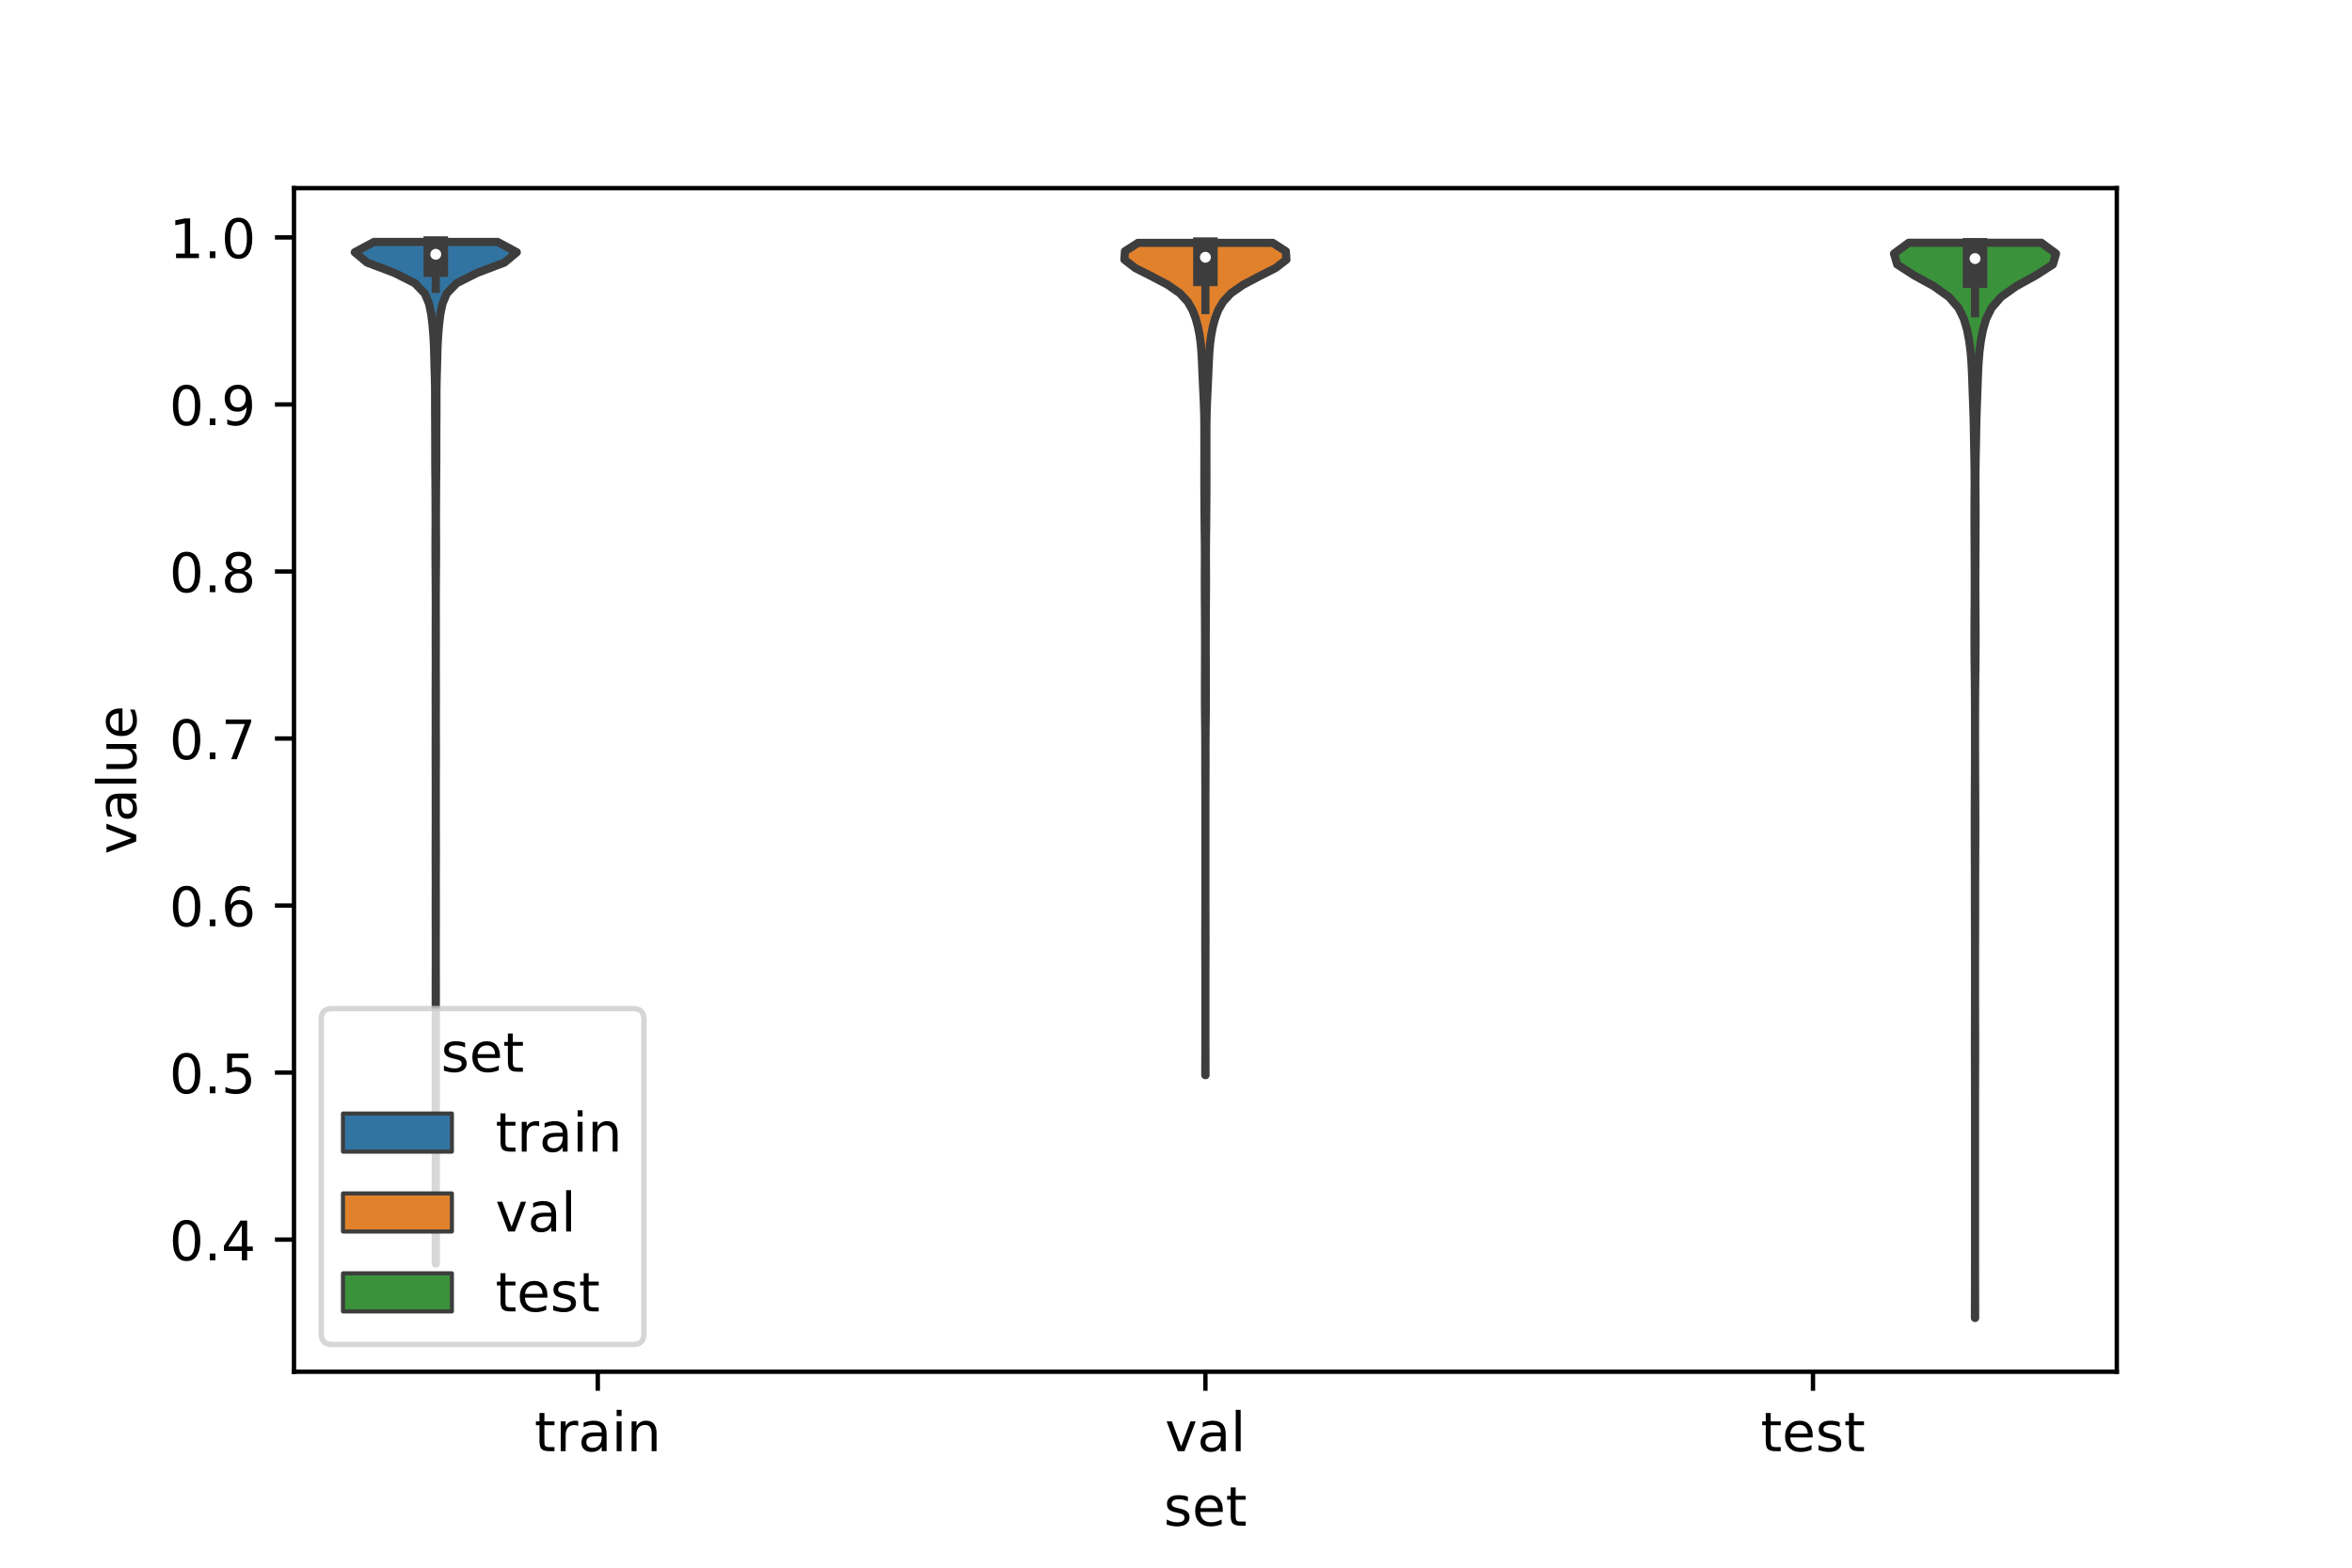 <?xml version="1.0" encoding="utf-8" standalone="no"?>
<!DOCTYPE svg PUBLIC "-//W3C//DTD SVG 1.1//EN"
  "http://www.w3.org/Graphics/SVG/1.1/DTD/svg11.dtd">
<!-- Created with matplotlib (https://matplotlib.org/) -->
<svg height="288pt" version="1.1" viewBox="0 0 432 288" width="432pt" xmlns="http://www.w3.org/2000/svg" xmlns:xlink="http://www.w3.org/1999/xlink">
 <defs>
  <style type="text/css">*{stroke-linecap:butt;stroke-linejoin:round;}</style>
 </defs>
 <g id="figure_1">
  <g id="patch_1">
   <path d="M 0 288 
L 432 288 
L 432 0 
L 0 0 
z
" style="fill:#ffffff;"/>
  </g>
  <g id="axes_1">
   <g id="patch_2">
    <path d="M 54 252 
L 388.8 252 
L 388.8 34.56 
L 54 34.56 
z
" style="fill:#ffffff;"/>
   </g>
   <g id="PolyCollection_1">
    <defs>
     <path d="M 80.047 -55.85 
L 80.033 -55.85 
L 80.034 -57.746 
L 80.034 -59.642 
L 80.032 -61.538 
L 80.03 -63.434 
L 80.03 -65.33 
L 80.033 -67.226 
L 80.037 -69.122 
L 80.039 -71.018 
L 80.04 -72.914 
L 80.04 -74.81 
L 80.04 -76.706 
L 80.04 -78.602 
L 80.039 -80.498 
L 80.036 -82.394 
L 80.034 -84.29 
L 80.034 -86.186 
L 80.035 -88.082 
L 80.034 -89.979 
L 80.033 -91.875 
L 80.034 -93.771 
L 80.035 -95.667 
L 80.034 -97.563 
L 80.033 -99.459 
L 80.034 -101.355 
L 80.032 -103.251 
L 80.028 -105.147 
L 80.028 -107.043 
L 80.033 -108.939 
L 80.038 -110.835 
L 80.04 -112.731 
L 80.039 -114.627 
L 80.037 -116.523 
L 80.032 -118.419 
L 80.028 -120.315 
L 80.029 -122.211 
L 80.034 -124.107 
L 80.037 -126.003 
L 80.033 -127.899 
L 80.025 -129.795 
L 80.021 -131.691 
L 80.026 -133.587 
L 80.033 -135.483 
L 80.036 -137.379 
L 80.034 -139.275 
L 80.033 -141.171 
L 80.035 -143.067 
L 80.034 -144.963 
L 80.027 -146.859 
L 80.02 -148.755 
L 80.019 -150.651 
L 80.025 -152.547 
L 80.031 -154.443 
L 80.032 -156.339 
L 80.026 -158.235 
L 80.022 -160.131 
L 80.025 -162.027 
L 80.032 -163.923 
L 80.037 -165.819 
L 80.036 -167.715 
L 80.03 -169.611 
L 80.027 -171.507 
L 80.03 -173.404 
L 80.036 -175.3 
L 80.038 -177.196 
L 80.035 -179.092 
L 80.025 -180.988 
L 80.012 -182.884 
L 79.999 -184.78 
L 79.99 -186.676 
L 79.991 -188.572 
L 80.001 -190.468 
L 80.007 -192.364 
L 80.003 -194.26 
L 79.996 -196.156 
L 79.988 -198.052 
L 79.973 -199.948 
L 79.955 -201.844 
L 79.945 -203.74 
L 79.943 -205.636 
L 79.942 -207.532 
L 79.936 -209.428 
L 79.922 -211.324 
L 79.915 -213.22 
L 79.919 -215.116 
L 79.908 -217.012 
L 79.866 -218.908 
L 79.808 -220.804 
L 79.761 -222.7 
L 79.703 -224.596 
L 79.595 -226.492 
L 79.434 -228.388 
L 79.205 -230.284 
L 78.815 -232.18 
L 78.028 -234.076 
L 76.2 -235.972 
L 72.436 -237.868 
L 67.426 -239.764 
L 65.16 -241.66 
L 68.684 -243.556 
L 91.396 -243.556 
L 91.396 -243.556 
L 94.92 -241.66 
L 92.654 -239.764 
L 87.644 -237.868 
L 83.88 -235.972 
L 82.052 -234.076 
L 81.265 -232.18 
L 80.875 -230.284 
L 80.646 -228.388 
L 80.485 -226.492 
L 80.377 -224.596 
L 80.319 -222.7 
L 80.272 -220.804 
L 80.214 -218.908 
L 80.172 -217.012 
L 80.161 -215.116 
L 80.165 -213.22 
L 80.158 -211.324 
L 80.144 -209.428 
L 80.138 -207.532 
L 80.137 -205.636 
L 80.135 -203.74 
L 80.125 -201.844 
L 80.107 -199.948 
L 80.092 -198.052 
L 80.084 -196.156 
L 80.077 -194.26 
L 80.073 -192.364 
L 80.079 -190.468 
L 80.089 -188.572 
L 80.09 -186.676 
L 80.081 -184.78 
L 80.068 -182.884 
L 80.055 -180.988 
L 80.045 -179.092 
L 80.042 -177.196 
L 80.044 -175.3 
L 80.05 -173.404 
L 80.053 -171.507 
L 80.05 -169.611 
L 80.044 -167.715 
L 80.043 -165.819 
L 80.048 -163.923 
L 80.055 -162.027 
L 80.058 -160.131 
L 80.054 -158.235 
L 80.048 -156.339 
L 80.049 -154.443 
L 80.055 -152.547 
L 80.061 -150.651 
L 80.06 -148.755 
L 80.053 -146.859 
L 80.046 -144.963 
L 80.045 -143.067 
L 80.047 -141.171 
L 80.046 -139.275 
L 80.044 -137.379 
L 80.047 -135.483 
L 80.054 -133.587 
L 80.059 -131.691 
L 80.055 -129.795 
L 80.047 -127.899 
L 80.043 -126.003 
L 80.046 -124.107 
L 80.051 -122.211 
L 80.052 -120.315 
L 80.048 -118.419 
L 80.043 -116.523 
L 80.041 -114.627 
L 80.04 -112.731 
L 80.042 -110.835 
L 80.047 -108.939 
L 80.052 -107.043 
L 80.052 -105.147 
L 80.048 -103.251 
L 80.046 -101.355 
L 80.047 -99.459 
L 80.046 -97.563 
L 80.045 -95.667 
L 80.046 -93.771 
L 80.047 -91.875 
L 80.046 -89.979 
L 80.045 -88.082 
L 80.046 -86.186 
L 80.046 -84.29 
L 80.044 -82.394 
L 80.041 -80.498 
L 80.04 -78.602 
L 80.04 -76.706 
L 80.04 -74.81 
L 80.04 -72.914 
L 80.041 -71.018 
L 80.043 -69.122 
L 80.047 -67.226 
L 80.05 -65.33 
L 80.05 -63.434 
L 80.048 -61.538 
L 80.046 -59.642 
L 80.046 -57.746 
L 80.047 -55.85 
z
" id="mda5bc422bf" style="stroke:#3d3d3d;stroke-width:1.5;"/>
    </defs>
    <g clip-path="url(#pdcf2b020ea)">
     <use style="fill:#3274a1;stroke:#3d3d3d;stroke-width:1.5;" x="0" xlink:href="#mda5bc422bf" y="288"/>
    </g>
   </g>
   <g id="PolyCollection_2">
    <defs>
     <path d="M 221.421 -90.486 
L 221.379 -90.486 
L 221.381 -92.03 
L 221.387 -93.575 
L 221.392 -95.119 
L 221.396 -96.664 
L 221.399 -98.208 
L 221.4 -99.753 
L 221.4 -101.297 
L 221.4 -102.841 
L 221.4 -104.386 
L 221.4 -105.93 
L 221.399 -107.475 
L 221.397 -109.019 
L 221.393 -110.564 
L 221.388 -112.108 
L 221.382 -113.653 
L 221.379 -115.197 
L 221.381 -116.742 
L 221.386 -118.286 
L 221.391 -119.83 
L 221.396 -121.375 
L 221.398 -122.919 
L 221.4 -124.464 
L 221.4 -126.008 
L 221.4 -127.553 
L 221.4 -129.097 
L 221.4 -130.642 
L 221.4 -132.186 
L 221.4 -133.73 
L 221.4 -135.275 
L 221.4 -136.819 
L 221.399 -138.364 
L 221.398 -139.908 
L 221.396 -141.453 
L 221.391 -142.997 
L 221.385 -144.542 
L 221.38 -146.086 
L 221.379 -147.631 
L 221.38 -149.175 
L 221.381 -150.719 
L 221.378 -152.264 
L 221.367 -153.808 
L 221.351 -155.353 
L 221.334 -156.897 
L 221.322 -158.442 
L 221.318 -159.986 
L 221.319 -161.531 
L 221.323 -163.075 
L 221.329 -164.619 
L 221.334 -166.164 
L 221.338 -167.708 
L 221.339 -169.253 
L 221.338 -170.797 
L 221.336 -172.342 
L 221.331 -173.886 
L 221.322 -175.431 
L 221.312 -176.975 
L 221.301 -178.519 
L 221.295 -180.064 
L 221.294 -181.608 
L 221.299 -183.153 
L 221.307 -184.697 
L 221.31 -186.242 
L 221.303 -187.786 
L 221.287 -189.331 
L 221.268 -190.875 
L 221.252 -192.42 
L 221.24 -193.964 
L 221.231 -195.508 
L 221.222 -197.053 
L 221.215 -198.597 
L 221.212 -200.142 
L 221.214 -201.686 
L 221.216 -203.231 
L 221.218 -204.775 
L 221.217 -206.32 
L 221.217 -207.864 
L 221.214 -209.408 
L 221.199 -210.953 
L 221.165 -212.497 
L 221.11 -214.042 
L 221.039 -215.586 
L 220.965 -217.131 
L 220.894 -218.675 
L 220.828 -220.22 
L 220.76 -221.764 
L 220.675 -223.309 
L 220.544 -224.853 
L 220.338 -226.397 
L 220.037 -227.942 
L 219.621 -229.486 
L 219.038 -231.031 
L 218.146 -232.575 
L 216.711 -234.12 
L 214.504 -235.664 
L 211.572 -237.209 
L 208.528 -238.753 
L 206.52 -240.297 
L 206.625 -241.842 
L 209.024 -243.386 
L 233.776 -243.386 
L 233.776 -243.386 
L 236.175 -241.842 
L 236.28 -240.297 
L 234.272 -238.753 
L 231.228 -237.209 
L 228.296 -235.664 
L 226.089 -234.12 
L 224.654 -232.575 
L 223.762 -231.031 
L 223.179 -229.486 
L 222.763 -227.942 
L 222.462 -226.397 
L 222.256 -224.853 
L 222.125 -223.309 
L 222.04 -221.764 
L 221.972 -220.22 
L 221.906 -218.675 
L 221.835 -217.131 
L 221.761 -215.586 
L 221.69 -214.042 
L 221.635 -212.497 
L 221.601 -210.953 
L 221.586 -209.408 
L 221.583 -207.864 
L 221.583 -206.32 
L 221.582 -204.775 
L 221.584 -203.231 
L 221.586 -201.686 
L 221.588 -200.142 
L 221.585 -198.597 
L 221.578 -197.053 
L 221.569 -195.508 
L 221.56 -193.964 
L 221.548 -192.42 
L 221.532 -190.875 
L 221.513 -189.331 
L 221.497 -187.786 
L 221.49 -186.242 
L 221.493 -184.697 
L 221.501 -183.153 
L 221.506 -181.608 
L 221.505 -180.064 
L 221.499 -178.519 
L 221.488 -176.975 
L 221.478 -175.431 
L 221.469 -173.886 
L 221.464 -172.342 
L 221.462 -170.797 
L 221.461 -169.253 
L 221.462 -167.708 
L 221.466 -166.164 
L 221.471 -164.619 
L 221.477 -163.075 
L 221.481 -161.531 
L 221.482 -159.986 
L 221.478 -158.442 
L 221.466 -156.897 
L 221.449 -155.353 
L 221.433 -153.808 
L 221.422 -152.264 
L 221.419 -150.719 
L 221.42 -149.175 
L 221.421 -147.631 
L 221.42 -146.086 
L 221.415 -144.542 
L 221.409 -142.997 
L 221.404 -141.453 
L 221.402 -139.908 
L 221.401 -138.364 
L 221.4 -136.819 
L 221.4 -135.275 
L 221.4 -133.73 
L 221.4 -132.186 
L 221.4 -130.642 
L 221.4 -129.097 
L 221.4 -127.553 
L 221.4 -126.008 
L 221.4 -124.464 
L 221.402 -122.919 
L 221.404 -121.375 
L 221.409 -119.83 
L 221.414 -118.286 
L 221.419 -116.742 
L 221.421 -115.197 
L 221.418 -113.653 
L 221.412 -112.108 
L 221.407 -110.564 
L 221.403 -109.019 
L 221.401 -107.475 
L 221.4 -105.93 
L 221.4 -104.386 
L 221.4 -102.841 
L 221.4 -101.297 
L 221.4 -99.753 
L 221.401 -98.208 
L 221.404 -96.664 
L 221.408 -95.119 
L 221.413 -93.575 
L 221.419 -92.03 
L 221.421 -90.486 
z
" id="mcb3095c6a0" style="stroke:#3d3d3d;stroke-width:1.5;"/>
    </defs>
    <g clip-path="url(#pdcf2b020ea)">
     <use style="fill:#e1812c;stroke:#3d3d3d;stroke-width:1.5;" x="0" xlink:href="#mcb3095c6a0" y="288"/>
    </g>
   </g>
   <g id="PolyCollection_3">
    <defs>
     <path d="M 362.78 -45.884 
L 362.74 -45.884 
L 362.743 -47.879 
L 362.749 -49.874 
L 362.755 -51.869 
L 362.758 -53.864 
L 362.76 -55.859 
L 362.76 -57.855 
L 362.76 -59.85 
L 362.76 -61.845 
L 362.76 -63.84 
L 362.76 -65.835 
L 362.76 -67.83 
L 362.76 -69.826 
L 362.76 -71.821 
L 362.76 -73.816 
L 362.76 -75.811 
L 362.76 -77.806 
L 362.76 -79.801 
L 362.76 -81.797 
L 362.76 -83.792 
L 362.76 -85.787 
L 362.758 -87.782 
L 362.755 -89.777 
L 362.749 -91.772 
L 362.742 -93.768 
L 362.74 -95.763 
L 362.743 -97.758 
L 362.75 -99.753 
L 362.756 -101.748 
L 362.759 -103.743 
L 362.76 -105.739 
L 362.76 -107.734 
L 362.76 -109.729 
L 362.76 -111.724 
L 362.758 -113.719 
L 362.755 -115.714 
L 362.749 -117.709 
L 362.743 -119.705 
L 362.739 -121.7 
L 362.739 -123.695 
L 362.74 -125.69 
L 362.738 -127.685 
L 362.731 -129.68 
L 362.724 -131.676 
L 362.717 -133.671 
L 362.713 -135.666 
L 362.713 -137.661 
L 362.718 -139.656 
L 362.725 -141.651 
L 362.734 -143.647 
L 362.744 -145.642 
L 362.752 -147.637 
L 362.757 -149.632 
L 362.759 -151.627 
L 362.76 -153.622 
L 362.759 -155.618 
L 362.756 -157.613 
L 362.749 -159.608 
L 362.736 -161.603 
L 362.717 -163.598 
L 362.696 -165.593 
L 362.678 -167.589 
L 362.666 -169.584 
L 362.664 -171.579 
L 362.672 -173.574 
L 362.685 -175.569 
L 362.699 -177.564 
L 362.709 -179.56 
L 362.71 -181.555 
L 362.704 -183.55 
L 362.694 -185.545 
L 362.686 -187.54 
L 362.678 -189.535 
L 362.669 -191.53 
L 362.664 -193.526 
L 362.67 -195.521 
L 362.683 -197.516 
L 362.691 -199.511 
L 362.68 -201.506 
L 362.651 -203.501 
L 362.613 -205.497 
L 362.576 -207.492 
L 362.541 -209.487 
L 362.494 -211.482 
L 362.427 -213.477 
L 362.351 -215.472 
L 362.28 -217.468 
L 362.208 -219.463 
L 362.107 -221.458 
L 361.942 -223.453 
L 361.683 -225.448 
L 361.297 -227.443 
L 360.708 -229.439 
L 359.721 -231.434 
L 357.989 -233.429 
L 355.185 -235.424 
L 351.555 -237.419 
L 348.464 -239.414 
L 347.88 -241.41 
L 350.583 -243.405 
L 374.937 -243.405 
L 374.937 -243.405 
L 377.64 -241.41 
L 377.056 -239.414 
L 373.965 -237.419 
L 370.335 -235.424 
L 367.531 -233.429 
L 365.799 -231.434 
L 364.812 -229.439 
L 364.223 -227.443 
L 363.837 -225.448 
L 363.578 -223.453 
L 363.413 -221.458 
L 363.312 -219.463 
L 363.24 -217.468 
L 363.169 -215.472 
L 363.093 -213.477 
L 363.026 -211.482 
L 362.979 -209.487 
L 362.944 -207.492 
L 362.907 -205.497 
L 362.869 -203.501 
L 362.84 -201.506 
L 362.829 -199.511 
L 362.837 -197.516 
L 362.85 -195.521 
L 362.856 -193.526 
L 362.851 -191.53 
L 362.842 -189.535 
L 362.834 -187.54 
L 362.826 -185.545 
L 362.816 -183.55 
L 362.81 -181.555 
L 362.811 -179.56 
L 362.821 -177.564 
L 362.835 -175.569 
L 362.848 -173.574 
L 362.856 -171.579 
L 362.854 -169.584 
L 362.842 -167.589 
L 362.824 -165.593 
L 362.803 -163.598 
L 362.784 -161.603 
L 362.771 -159.608 
L 362.764 -157.613 
L 362.761 -155.618 
L 362.76 -153.622 
L 362.761 -151.627 
L 362.763 -149.632 
L 362.768 -147.637 
L 362.776 -145.642 
L 362.786 -143.647 
L 362.795 -141.651 
L 362.802 -139.656 
L 362.807 -137.661 
L 362.807 -135.666 
L 362.803 -133.671 
L 362.796 -131.676 
L 362.789 -129.68 
L 362.782 -127.685 
L 362.78 -125.69 
L 362.781 -123.695 
L 362.781 -121.7 
L 362.777 -119.705 
L 362.771 -117.709 
L 362.765 -115.714 
L 362.762 -113.719 
L 362.76 -111.724 
L 362.76 -109.729 
L 362.76 -107.734 
L 362.76 -105.739 
L 362.761 -103.743 
L 362.764 -101.748 
L 362.77 -99.753 
L 362.777 -97.758 
L 362.78 -95.763 
L 362.778 -93.768 
L 362.771 -91.772 
L 362.765 -89.777 
L 362.762 -87.782 
L 362.76 -85.787 
L 362.76 -83.792 
L 362.76 -81.797 
L 362.76 -79.801 
L 362.76 -77.806 
L 362.76 -75.811 
L 362.76 -73.816 
L 362.76 -71.821 
L 362.76 -69.826 
L 362.76 -67.83 
L 362.76 -65.835 
L 362.76 -63.84 
L 362.76 -61.845 
L 362.76 -59.85 
L 362.76 -57.855 
L 362.76 -55.859 
L 362.762 -53.864 
L 362.765 -51.869 
L 362.771 -49.874 
L 362.777 -47.879 
L 362.78 -45.884 
z
" id="m7c8d0d2b5a" style="stroke:#3d3d3d;stroke-width:1.5;"/>
    </defs>
    <g clip-path="url(#pdcf2b020ea)">
     <use style="fill:#3a923a;stroke:#3d3d3d;stroke-width:1.5;" x="0" xlink:href="#m7c8d0d2b5a" y="288"/>
    </g>
   </g>
   <g id="patch_3">
    <path clip-path="url(#pdcf2b020ea)" d="M 109.8 350.47 
L 109.8 350.47 
L 109.8 350.47 
L 109.8 350.47 
z
" style="fill:#3274a1;stroke:#3d3d3d;stroke-linejoin:miter;stroke-width:0.75;"/>
   </g>
   <g id="patch_4">
    <path clip-path="url(#pdcf2b020ea)" d="M 109.8 350.47 
L 109.8 350.47 
L 109.8 350.47 
L 109.8 350.47 
z
" style="fill:#e1812c;stroke:#3d3d3d;stroke-linejoin:miter;stroke-width:0.75;"/>
   </g>
   <g id="patch_5">
    <path clip-path="url(#pdcf2b020ea)" d="M 109.8 350.47 
L 109.8 350.47 
L 109.8 350.47 
L 109.8 350.47 
z
" style="fill:#3a923a;stroke:#3d3d3d;stroke-linejoin:miter;stroke-width:0.75;"/>
   </g>
   <g id="matplotlib.axis_1">
    <g id="xtick_1">
     <g id="line2d_1">
      <defs>
       <path d="M 0 0 
L 0 3.5 
" id="m21c00b213d" style="stroke:#000000;stroke-width:0.8;"/>
      </defs>
      <g>
       <use style="stroke:#000000;stroke-width:0.8;" x="109.8" xlink:href="#m21c00b213d" y="252"/>
      </g>
     </g>
     <g id="text_1">
      <!-- train -->
      <g transform="translate(98.162 266.598)scale(0.1 -0.1)">
       <defs>
        <path d="M 18.312 70.219 
L 18.312 54.688 
L 36.812 54.688 
L 36.812 47.703 
L 18.312 47.703 
L 18.312 18.016 
Q 18.312 11.328 20.141 9.422 
Q 21.969 7.516 27.594 7.516 
L 36.812 7.516 
L 36.812 0 
L 27.594 0 
Q 17.188 0 13.234 3.875 
Q 9.281 7.766 9.281 18.016 
L 9.281 47.703 
L 2.688 47.703 
L 2.688 54.688 
L 9.281 54.688 
L 9.281 70.219 
z
" id="DejaVuSans-116"/>
        <path d="M 41.109 46.297 
Q 39.594 47.172 37.812 47.578 
Q 36.031 48 33.891 48 
Q 26.266 48 22.188 43.047 
Q 18.109 38.094 18.109 28.812 
L 18.109 0 
L 9.078 0 
L 9.078 54.688 
L 18.109 54.688 
L 18.109 46.188 
Q 20.953 51.172 25.484 53.578 
Q 30.031 56 36.531 56 
Q 37.453 56 38.578 55.875 
Q 39.703 55.766 41.062 55.516 
z
" id="DejaVuSans-114"/>
        <path d="M 34.281 27.484 
Q 23.391 27.484 19.188 25 
Q 14.984 22.516 14.984 16.5 
Q 14.984 11.719 18.141 8.906 
Q 21.297 6.109 26.703 6.109 
Q 34.188 6.109 38.703 11.406 
Q 43.219 16.703 43.219 25.484 
L 43.219 27.484 
z
M 52.203 31.203 
L 52.203 0 
L 43.219 0 
L 43.219 8.297 
Q 40.141 3.328 35.547 0.953 
Q 30.953 -1.422 24.312 -1.422 
Q 15.922 -1.422 10.953 3.297 
Q 6 8.016 6 15.922 
Q 6 25.141 12.172 29.828 
Q 18.359 34.516 30.609 34.516 
L 43.219 34.516 
L 43.219 35.406 
Q 43.219 41.609 39.141 45 
Q 35.062 48.391 27.688 48.391 
Q 23 48.391 18.547 47.266 
Q 14.109 46.141 10.016 43.891 
L 10.016 52.203 
Q 14.938 54.109 19.578 55.047 
Q 24.219 56 28.609 56 
Q 40.484 56 46.344 49.844 
Q 52.203 43.703 52.203 31.203 
z
" id="DejaVuSans-97"/>
        <path d="M 9.422 54.688 
L 18.406 54.688 
L 18.406 0 
L 9.422 0 
z
M 9.422 75.984 
L 18.406 75.984 
L 18.406 64.594 
L 9.422 64.594 
z
" id="DejaVuSans-105"/>
        <path d="M 54.891 33.016 
L 54.891 0 
L 45.906 0 
L 45.906 32.719 
Q 45.906 40.484 42.875 44.328 
Q 39.844 48.188 33.797 48.188 
Q 26.516 48.188 22.312 43.547 
Q 18.109 38.922 18.109 30.906 
L 18.109 0 
L 9.078 0 
L 9.078 54.688 
L 18.109 54.688 
L 18.109 46.188 
Q 21.344 51.125 25.703 53.562 
Q 30.078 56 35.797 56 
Q 45.219 56 50.047 50.172 
Q 54.891 44.344 54.891 33.016 
z
" id="DejaVuSans-110"/>
       </defs>
       <use xlink:href="#DejaVuSans-116"/>
       <use x="39.209" xlink:href="#DejaVuSans-114"/>
       <use x="80.322" xlink:href="#DejaVuSans-97"/>
       <use x="141.602" xlink:href="#DejaVuSans-105"/>
       <use x="169.385" xlink:href="#DejaVuSans-110"/>
      </g>
     </g>
    </g>
    <g id="xtick_2">
     <g id="line2d_2">
      <g>
       <use style="stroke:#000000;stroke-width:0.8;" x="221.4" xlink:href="#m21c00b213d" y="252"/>
      </g>
     </g>
     <g id="text_2">
      <!-- val -->
      <g transform="translate(213.988 266.598)scale(0.1 -0.1)">
       <defs>
        <path d="M 2.984 54.688 
L 12.5 54.688 
L 29.594 8.797 
L 46.688 54.688 
L 56.203 54.688 
L 35.688 0 
L 23.484 0 
z
" id="DejaVuSans-118"/>
        <path d="M 9.422 75.984 
L 18.406 75.984 
L 18.406 0 
L 9.422 0 
z
" id="DejaVuSans-108"/>
       </defs>
       <use xlink:href="#DejaVuSans-118"/>
       <use x="59.18" xlink:href="#DejaVuSans-97"/>
       <use x="120.459" xlink:href="#DejaVuSans-108"/>
      </g>
     </g>
    </g>
    <g id="xtick_3">
     <g id="line2d_3">
      <g>
       <use style="stroke:#000000;stroke-width:0.8;" x="333" xlink:href="#m21c00b213d" y="252"/>
      </g>
     </g>
     <g id="text_3">
      <!-- test -->
      <g transform="translate(323.398 266.598)scale(0.1 -0.1)">
       <defs>
        <path d="M 56.203 29.594 
L 56.203 25.203 
L 14.891 25.203 
Q 15.484 15.922 20.484 11.062 
Q 25.484 6.203 34.422 6.203 
Q 39.594 6.203 44.453 7.469 
Q 49.312 8.734 54.109 11.281 
L 54.109 2.781 
Q 49.266 0.734 44.188 -0.344 
Q 39.109 -1.422 33.891 -1.422 
Q 20.797 -1.422 13.156 6.188 
Q 5.516 13.812 5.516 26.812 
Q 5.516 40.234 12.766 48.109 
Q 20.016 56 32.328 56 
Q 43.359 56 49.781 48.891 
Q 56.203 41.797 56.203 29.594 
z
M 47.219 32.234 
Q 47.125 39.594 43.094 43.984 
Q 39.062 48.391 32.422 48.391 
Q 24.906 48.391 20.391 44.141 
Q 15.875 39.891 15.188 32.172 
z
" id="DejaVuSans-101"/>
        <path d="M 44.281 53.078 
L 44.281 44.578 
Q 40.484 46.531 36.375 47.5 
Q 32.281 48.484 27.875 48.484 
Q 21.188 48.484 17.844 46.438 
Q 14.5 44.391 14.5 40.281 
Q 14.5 37.156 16.891 35.375 
Q 19.281 33.594 26.516 31.984 
L 29.594 31.297 
Q 39.156 29.25 43.188 25.516 
Q 47.219 21.781 47.219 15.094 
Q 47.219 7.469 41.188 3.016 
Q 35.156 -1.422 24.609 -1.422 
Q 20.219 -1.422 15.453 -0.562 
Q 10.688 0.297 5.422 2 
L 5.422 11.281 
Q 10.406 8.688 15.234 7.391 
Q 20.062 6.109 24.812 6.109 
Q 31.156 6.109 34.562 8.281 
Q 37.984 10.453 37.984 14.406 
Q 37.984 18.062 35.516 20.016 
Q 33.062 21.969 24.703 23.781 
L 21.578 24.516 
Q 13.234 26.266 9.516 29.906 
Q 5.812 33.547 5.812 39.891 
Q 5.812 47.609 11.281 51.797 
Q 16.75 56 26.812 56 
Q 31.781 56 36.172 55.266 
Q 40.578 54.547 44.281 53.078 
z
" id="DejaVuSans-115"/>
       </defs>
       <use xlink:href="#DejaVuSans-116"/>
       <use x="39.209" xlink:href="#DejaVuSans-101"/>
       <use x="100.732" xlink:href="#DejaVuSans-115"/>
       <use x="152.832" xlink:href="#DejaVuSans-116"/>
      </g>
     </g>
    </g>
    <g id="text_4">
     <!-- set -->
     <g transform="translate(213.759 280.277)scale(0.1 -0.1)">
      <use xlink:href="#DejaVuSans-115"/>
      <use x="52.1" xlink:href="#DejaVuSans-101"/>
      <use x="113.623" xlink:href="#DejaVuSans-116"/>
     </g>
    </g>
   </g>
   <g id="matplotlib.axis_2">
    <g id="ytick_1">
     <g id="line2d_4">
      <defs>
       <path d="M 0 0 
L -3.5 0 
" id="md871b25b24" style="stroke:#000000;stroke-width:0.8;"/>
      </defs>
      <g>
       <use style="stroke:#000000;stroke-width:0.8;" x="54" xlink:href="#md871b25b24" y="227.729"/>
      </g>
     </g>
     <g id="text_5">
      <!-- 0.4 -->
      <g transform="translate(31.097 231.528)scale(0.1 -0.1)">
       <defs>
        <path d="M 31.781 66.406 
Q 24.172 66.406 20.328 58.906 
Q 16.5 51.422 16.5 36.375 
Q 16.5 21.391 20.328 13.891 
Q 24.172 6.391 31.781 6.391 
Q 39.453 6.391 43.281 13.891 
Q 47.125 21.391 47.125 36.375 
Q 47.125 51.422 43.281 58.906 
Q 39.453 66.406 31.781 66.406 
z
M 31.781 74.219 
Q 44.047 74.219 50.516 64.516 
Q 56.984 54.828 56.984 36.375 
Q 56.984 17.969 50.516 8.266 
Q 44.047 -1.422 31.781 -1.422 
Q 19.531 -1.422 13.062 8.266 
Q 6.594 17.969 6.594 36.375 
Q 6.594 54.828 13.062 64.516 
Q 19.531 74.219 31.781 74.219 
z
" id="DejaVuSans-48"/>
        <path d="M 10.688 12.406 
L 21 12.406 
L 21 0 
L 10.688 0 
z
" id="DejaVuSans-46"/>
        <path d="M 37.797 64.312 
L 12.891 25.391 
L 37.797 25.391 
z
M 35.203 72.906 
L 47.609 72.906 
L 47.609 25.391 
L 58.016 25.391 
L 58.016 17.188 
L 47.609 17.188 
L 47.609 0 
L 37.797 0 
L 37.797 17.188 
L 4.891 17.188 
L 4.891 26.703 
z
" id="DejaVuSans-52"/>
       </defs>
       <use xlink:href="#DejaVuSans-48"/>
       <use x="63.623" xlink:href="#DejaVuSans-46"/>
       <use x="95.41" xlink:href="#DejaVuSans-52"/>
      </g>
     </g>
    </g>
    <g id="ytick_2">
     <g id="line2d_5">
      <g>
       <use style="stroke:#000000;stroke-width:0.8;" x="54" xlink:href="#md871b25b24" y="197.043"/>
      </g>
     </g>
     <g id="text_6">
      <!-- 0.5 -->
      <g transform="translate(31.097 200.842)scale(0.1 -0.1)">
       <defs>
        <path d="M 10.797 72.906 
L 49.516 72.906 
L 49.516 64.594 
L 19.828 64.594 
L 19.828 46.734 
Q 21.969 47.469 24.109 47.828 
Q 26.266 48.188 28.422 48.188 
Q 40.625 48.188 47.75 41.5 
Q 54.891 34.812 54.891 23.391 
Q 54.891 11.625 47.562 5.094 
Q 40.234 -1.422 26.906 -1.422 
Q 22.312 -1.422 17.547 -0.641 
Q 12.797 0.141 7.719 1.703 
L 7.719 11.625 
Q 12.109 9.234 16.797 8.062 
Q 21.484 6.891 26.703 6.891 
Q 35.156 6.891 40.078 11.328 
Q 45.016 15.766 45.016 23.391 
Q 45.016 31 40.078 35.438 
Q 35.156 39.891 26.703 39.891 
Q 22.75 39.891 18.812 39.016 
Q 14.891 38.141 10.797 36.281 
z
" id="DejaVuSans-53"/>
       </defs>
       <use xlink:href="#DejaVuSans-48"/>
       <use x="63.623" xlink:href="#DejaVuSans-46"/>
       <use x="95.41" xlink:href="#DejaVuSans-53"/>
      </g>
     </g>
    </g>
    <g id="ytick_3">
     <g id="line2d_6">
      <g>
       <use style="stroke:#000000;stroke-width:0.8;" x="54" xlink:href="#md871b25b24" y="166.358"/>
      </g>
     </g>
     <g id="text_7">
      <!-- 0.6 -->
      <g transform="translate(31.097 170.157)scale(0.1 -0.1)">
       <defs>
        <path d="M 33.016 40.375 
Q 26.375 40.375 22.484 35.828 
Q 18.609 31.297 18.609 23.391 
Q 18.609 15.531 22.484 10.953 
Q 26.375 6.391 33.016 6.391 
Q 39.656 6.391 43.531 10.953 
Q 47.406 15.531 47.406 23.391 
Q 47.406 31.297 43.531 35.828 
Q 39.656 40.375 33.016 40.375 
z
M 52.594 71.297 
L 52.594 62.312 
Q 48.875 64.062 45.094 64.984 
Q 41.312 65.922 37.594 65.922 
Q 27.828 65.922 22.672 59.328 
Q 17.531 52.734 16.797 39.406 
Q 19.672 43.656 24.016 45.922 
Q 28.375 48.188 33.594 48.188 
Q 44.578 48.188 50.953 41.516 
Q 57.328 34.859 57.328 23.391 
Q 57.328 12.156 50.688 5.359 
Q 44.047 -1.422 33.016 -1.422 
Q 20.359 -1.422 13.672 8.266 
Q 6.984 17.969 6.984 36.375 
Q 6.984 53.656 15.188 63.938 
Q 23.391 74.219 37.203 74.219 
Q 40.922 74.219 44.703 73.484 
Q 48.484 72.75 52.594 71.297 
z
" id="DejaVuSans-54"/>
       </defs>
       <use xlink:href="#DejaVuSans-48"/>
       <use x="63.623" xlink:href="#DejaVuSans-46"/>
       <use x="95.41" xlink:href="#DejaVuSans-54"/>
      </g>
     </g>
    </g>
    <g id="ytick_4">
     <g id="line2d_7">
      <g>
       <use style="stroke:#000000;stroke-width:0.8;" x="54" xlink:href="#md871b25b24" y="135.672"/>
      </g>
     </g>
     <g id="text_8">
      <!-- 0.7 -->
      <g transform="translate(31.097 139.471)scale(0.1 -0.1)">
       <defs>
        <path d="M 8.203 72.906 
L 55.078 72.906 
L 55.078 68.703 
L 28.609 0 
L 18.312 0 
L 43.219 64.594 
L 8.203 64.594 
z
" id="DejaVuSans-55"/>
       </defs>
       <use xlink:href="#DejaVuSans-48"/>
       <use x="63.623" xlink:href="#DejaVuSans-46"/>
       <use x="95.41" xlink:href="#DejaVuSans-55"/>
      </g>
     </g>
    </g>
    <g id="ytick_5">
     <g id="line2d_8">
      <g>
       <use style="stroke:#000000;stroke-width:0.8;" x="54" xlink:href="#md871b25b24" y="104.987"/>
      </g>
     </g>
     <g id="text_9">
      <!-- 0.8 -->
      <g transform="translate(31.097 108.786)scale(0.1 -0.1)">
       <defs>
        <path d="M 31.781 34.625 
Q 24.75 34.625 20.719 30.859 
Q 16.703 27.094 16.703 20.516 
Q 16.703 13.922 20.719 10.156 
Q 24.75 6.391 31.781 6.391 
Q 38.812 6.391 42.859 10.172 
Q 46.922 13.969 46.922 20.516 
Q 46.922 27.094 42.891 30.859 
Q 38.875 34.625 31.781 34.625 
z
M 21.922 38.812 
Q 15.578 40.375 12.031 44.719 
Q 8.5 49.078 8.5 55.328 
Q 8.5 64.062 14.719 69.141 
Q 20.953 74.219 31.781 74.219 
Q 42.672 74.219 48.875 69.141 
Q 55.078 64.062 55.078 55.328 
Q 55.078 49.078 51.531 44.719 
Q 48 40.375 41.703 38.812 
Q 48.828 37.156 52.797 32.312 
Q 56.781 27.484 56.781 20.516 
Q 56.781 9.906 50.312 4.234 
Q 43.844 -1.422 31.781 -1.422 
Q 19.734 -1.422 13.25 4.234 
Q 6.781 9.906 6.781 20.516 
Q 6.781 27.484 10.781 32.312 
Q 14.797 37.156 21.922 38.812 
z
M 18.312 54.391 
Q 18.312 48.734 21.844 45.562 
Q 25.391 42.391 31.781 42.391 
Q 38.141 42.391 41.719 45.562 
Q 45.312 48.734 45.312 54.391 
Q 45.312 60.062 41.719 63.234 
Q 38.141 66.406 31.781 66.406 
Q 25.391 66.406 21.844 63.234 
Q 18.312 60.062 18.312 54.391 
z
" id="DejaVuSans-56"/>
       </defs>
       <use xlink:href="#DejaVuSans-48"/>
       <use x="63.623" xlink:href="#DejaVuSans-46"/>
       <use x="95.41" xlink:href="#DejaVuSans-56"/>
      </g>
     </g>
    </g>
    <g id="ytick_6">
     <g id="line2d_9">
      <g>
       <use style="stroke:#000000;stroke-width:0.8;" x="54" xlink:href="#md871b25b24" y="74.301"/>
      </g>
     </g>
     <g id="text_10">
      <!-- 0.9 -->
      <g transform="translate(31.097 78.101)scale(0.1 -0.1)">
       <defs>
        <path d="M 10.984 1.516 
L 10.984 10.5 
Q 14.703 8.734 18.5 7.812 
Q 22.312 6.891 25.984 6.891 
Q 35.75 6.891 40.891 13.453 
Q 46.047 20.016 46.781 33.406 
Q 43.953 29.203 39.594 26.953 
Q 35.25 24.703 29.984 24.703 
Q 19.047 24.703 12.672 31.312 
Q 6.297 37.938 6.297 49.422 
Q 6.297 60.641 12.938 67.422 
Q 19.578 74.219 30.609 74.219 
Q 43.266 74.219 49.922 64.516 
Q 56.594 54.828 56.594 36.375 
Q 56.594 19.141 48.406 8.859 
Q 40.234 -1.422 26.422 -1.422 
Q 22.703 -1.422 18.891 -0.688 
Q 15.094 0.047 10.984 1.516 
z
M 30.609 32.422 
Q 37.25 32.422 41.125 36.953 
Q 45.016 41.5 45.016 49.422 
Q 45.016 57.281 41.125 61.844 
Q 37.25 66.406 30.609 66.406 
Q 23.969 66.406 20.094 61.844 
Q 16.219 57.281 16.219 49.422 
Q 16.219 41.5 20.094 36.953 
Q 23.969 32.422 30.609 32.422 
z
" id="DejaVuSans-57"/>
       </defs>
       <use xlink:href="#DejaVuSans-48"/>
       <use x="63.623" xlink:href="#DejaVuSans-46"/>
       <use x="95.41" xlink:href="#DejaVuSans-57"/>
      </g>
     </g>
    </g>
    <g id="ytick_7">
     <g id="line2d_10">
      <g>
       <use style="stroke:#000000;stroke-width:0.8;" x="54" xlink:href="#md871b25b24" y="43.616"/>
      </g>
     </g>
     <g id="text_11">
      <!-- 1.0 -->
      <g transform="translate(31.097 47.415)scale(0.1 -0.1)">
       <defs>
        <path d="M 12.406 8.297 
L 28.516 8.297 
L 28.516 63.922 
L 10.984 60.406 
L 10.984 69.391 
L 28.422 72.906 
L 38.281 72.906 
L 38.281 8.297 
L 54.391 8.297 
L 54.391 0 
L 12.406 0 
z
" id="DejaVuSans-49"/>
       </defs>
       <use xlink:href="#DejaVuSans-49"/>
       <use x="63.623" xlink:href="#DejaVuSans-46"/>
       <use x="95.41" xlink:href="#DejaVuSans-48"/>
      </g>
     </g>
    </g>
    <g id="text_12">
     <!-- value -->
     <g transform="translate(25.017 156.938)rotate(-90)scale(0.1 -0.1)">
      <defs>
       <path d="M 8.5 21.578 
L 8.5 54.688 
L 17.484 54.688 
L 17.484 21.922 
Q 17.484 14.156 20.5 10.266 
Q 23.531 6.391 29.594 6.391 
Q 36.859 6.391 41.078 11.031 
Q 45.312 15.672 45.312 23.688 
L 45.312 54.688 
L 54.297 54.688 
L 54.297 0 
L 45.312 0 
L 45.312 8.406 
Q 42.047 3.422 37.719 1 
Q 33.406 -1.422 27.688 -1.422 
Q 18.266 -1.422 13.375 4.438 
Q 8.5 10.297 8.5 21.578 
z
M 31.109 56 
z
" id="DejaVuSans-117"/>
      </defs>
      <use xlink:href="#DejaVuSans-118"/>
      <use x="59.18" xlink:href="#DejaVuSans-97"/>
      <use x="120.459" xlink:href="#DejaVuSans-108"/>
      <use x="148.242" xlink:href="#DejaVuSans-117"/>
      <use x="211.621" xlink:href="#DejaVuSans-101"/>
     </g>
    </g>
   </g>
   <g id="line2d_11">
    <path clip-path="url(#pdcf2b020ea)" d="M 80.04 53.075 
L 80.04 44.444 
" style="fill:none;stroke:#3d3d3d;stroke-linecap:square;stroke-width:1.5;"/>
   </g>
   <g id="line2d_12">
    <path clip-path="url(#pdcf2b020ea)" d="M 80.04 48.626 
L 80.04 45.657 
" style="fill:none;stroke:#3d3d3d;stroke-linecap:square;stroke-width:4.5;"/>
   </g>
   <g id="line2d_13">
    <path clip-path="url(#pdcf2b020ea)" d="M 221.4 56.957 
L 221.4 44.614 
" style="fill:none;stroke:#3d3d3d;stroke-linecap:square;stroke-width:1.5;"/>
   </g>
   <g id="line2d_14">
    <path clip-path="url(#pdcf2b020ea)" d="M 221.4 50.316 
L 221.4 45.853 
" style="fill:none;stroke:#3d3d3d;stroke-linecap:square;stroke-width:4.5;"/>
   </g>
   <g id="line2d_15">
    <path clip-path="url(#pdcf2b020ea)" d="M 362.76 57.551 
L 362.76 44.595 
" style="fill:none;stroke:#3d3d3d;stroke-linecap:square;stroke-width:1.5;"/>
   </g>
   <g id="line2d_16">
    <path clip-path="url(#pdcf2b020ea)" d="M 362.76 50.639 
L 362.76 45.98 
" style="fill:none;stroke:#3d3d3d;stroke-linecap:square;stroke-width:4.5;"/>
   </g>
   <g id="patch_6">
    <path d="M 54 252 
L 54 34.56 
" style="fill:none;stroke:#000000;stroke-linecap:square;stroke-linejoin:miter;stroke-width:0.8;"/>
   </g>
   <g id="patch_7">
    <path d="M 388.8 252 
L 388.8 34.56 
" style="fill:none;stroke:#000000;stroke-linecap:square;stroke-linejoin:miter;stroke-width:0.8;"/>
   </g>
   <g id="patch_8">
    <path d="M 54 252 
L 388.8 252 
" style="fill:none;stroke:#000000;stroke-linecap:square;stroke-linejoin:miter;stroke-width:0.8;"/>
   </g>
   <g id="patch_9">
    <path d="M 54 34.56 
L 388.8 34.56 
" style="fill:none;stroke:#000000;stroke-linecap:square;stroke-linejoin:miter;stroke-width:0.8;"/>
   </g>
   <g id="PathCollection_1">
    <defs>
     <path d="M 0 1.5 
C 0.398 1.5 0.779 1.342 1.061 1.061 
C 1.342 0.779 1.5 0.398 1.5 0 
C 1.5 -0.398 1.342 -0.779 1.061 -1.061 
C 0.779 -1.342 0.398 -1.5 0 -1.5 
C -0.398 -1.5 -0.779 -1.342 -1.061 -1.061 
C -1.342 -0.779 -1.5 -0.398 -1.5 0 
C -1.5 0.398 -1.342 0.779 -1.061 1.061 
C -0.779 1.342 -0.398 1.5 0 1.5 
z
" id="m747fa653bb" style="stroke:#3d3d3d;"/>
    </defs>
    <g clip-path="url(#pdcf2b020ea)">
     <use style="fill:#ffffff;stroke:#3d3d3d;" x="80.04" xlink:href="#m747fa653bb" y="46.719"/>
    </g>
   </g>
   <g id="PathCollection_2">
    <g clip-path="url(#pdcf2b020ea)">
     <use style="fill:#ffffff;stroke:#3d3d3d;" x="221.4" xlink:href="#m747fa653bb" y="47.262"/>
    </g>
   </g>
   <g id="PathCollection_3">
    <g clip-path="url(#pdcf2b020ea)">
     <use style="fill:#ffffff;stroke:#3d3d3d;" x="362.76" xlink:href="#m747fa653bb" y="47.502"/>
    </g>
   </g>
   <g id="legend_1">
    <g id="patch_10">
     <path d="M 61 247 
L 116.275 247 
Q 118.275 247 118.275 245 
L 118.275 187.287 
Q 118.275 185.287 116.275 185.287 
L 61 185.287 
Q 59 185.287 59 187.287 
L 59 245 
Q 59 247 61 247 
z
" style="fill:#ffffff;opacity:0.8;stroke:#cccccc;stroke-linejoin:miter;"/>
    </g>
    <g id="text_13">
     <!-- set -->
     <g transform="translate(80.996 196.886)scale(0.1 -0.1)">
      <use xlink:href="#DejaVuSans-115"/>
      <use x="52.1" xlink:href="#DejaVuSans-101"/>
      <use x="113.623" xlink:href="#DejaVuSans-116"/>
     </g>
    </g>
    <g id="patch_11">
     <path d="M 63 211.564 
L 83 211.564 
L 83 204.564 
L 63 204.564 
z
" style="fill:#3274a1;stroke:#3d3d3d;stroke-linejoin:miter;stroke-width:0.75;"/>
    </g>
    <g id="text_14">
     <!-- train -->
     <g transform="translate(91 211.564)scale(0.1 -0.1)">
      <use xlink:href="#DejaVuSans-116"/>
      <use x="39.209" xlink:href="#DejaVuSans-114"/>
      <use x="80.322" xlink:href="#DejaVuSans-97"/>
      <use x="141.602" xlink:href="#DejaVuSans-105"/>
      <use x="169.385" xlink:href="#DejaVuSans-110"/>
     </g>
    </g>
    <g id="patch_12">
     <path d="M 63 226.242 
L 83 226.242 
L 83 219.242 
L 63 219.242 
z
" style="fill:#e1812c;stroke:#3d3d3d;stroke-linejoin:miter;stroke-width:0.75;"/>
    </g>
    <g id="text_15">
     <!-- val -->
     <g transform="translate(91 226.242)scale(0.1 -0.1)">
      <use xlink:href="#DejaVuSans-118"/>
      <use x="59.18" xlink:href="#DejaVuSans-97"/>
      <use x="120.459" xlink:href="#DejaVuSans-108"/>
     </g>
    </g>
    <g id="patch_13">
     <path d="M 63 240.92 
L 83 240.92 
L 83 233.92 
L 63 233.92 
z
" style="fill:#3a923a;stroke:#3d3d3d;stroke-linejoin:miter;stroke-width:0.75;"/>
    </g>
    <g id="text_16">
     <!-- test -->
     <g transform="translate(91 240.92)scale(0.1 -0.1)">
      <use xlink:href="#DejaVuSans-116"/>
      <use x="39.209" xlink:href="#DejaVuSans-101"/>
      <use x="100.732" xlink:href="#DejaVuSans-115"/>
      <use x="152.832" xlink:href="#DejaVuSans-116"/>
     </g>
    </g>
   </g>
  </g>
 </g>
 <defs>
  <clipPath id="pdcf2b020ea">
   <rect height="217.44" width="334.8" x="54" y="34.56"/>
  </clipPath>
 </defs>
</svg>

